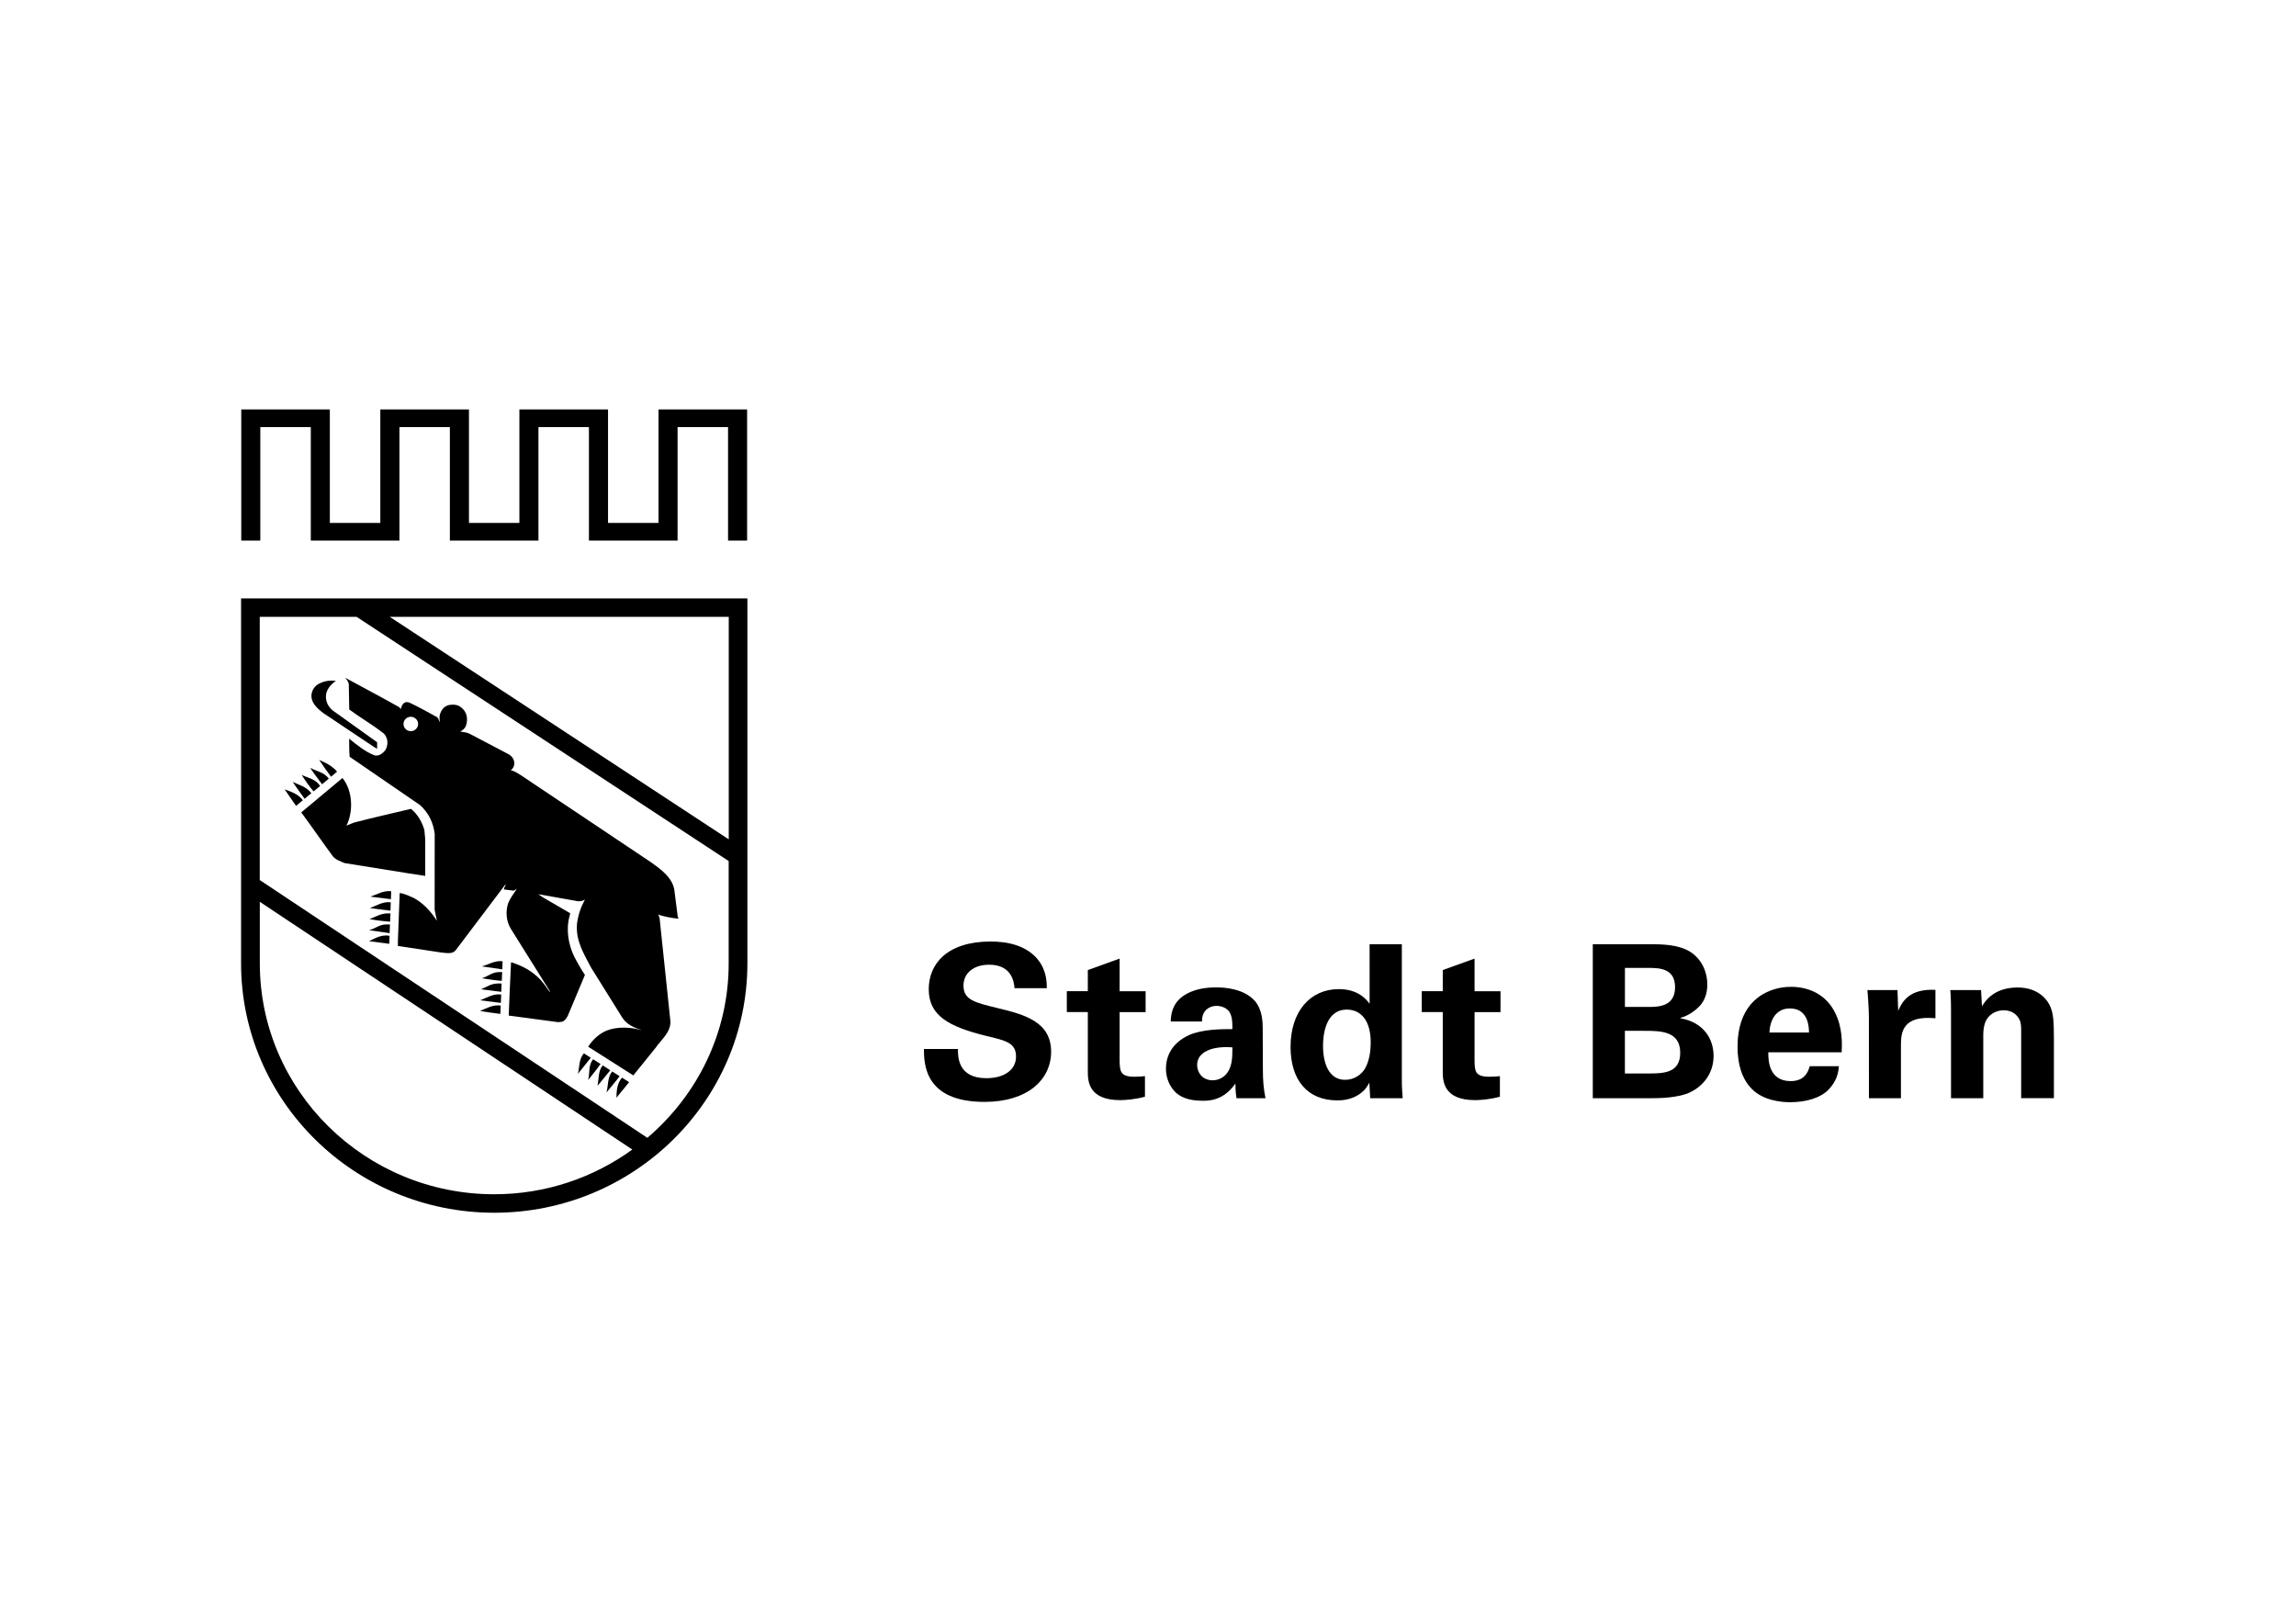 <svg xmlns="http://www.w3.org/2000/svg" 
	xmlns:xlink="http://www.w3.org/1999/xlink" 
	version="1.0" 
	id="katman_1" 
	x="0px" 
	y="0px" 
	viewBox="0 0 1190.55 841.89" 
	style="enable-background:new 0 0 1190.55 841.89;" 
	xml:space="preserve"
>
<g>
	<path d="M174.2,353.04c-2.31,1.37-4.64,4.1-5.11,6.87c-0.47,3.42,0.93,6.4,3.47,8.45c7.65,5.5,15.32,10.96,22.99,16.46v3.42   l-1.87-1.14l-26-17.37c-3.27-2.51-6.97-5.73-6.04-10.32c0.47-2.28,2.1-4.33,4.41-5.24C168.39,353.04,171.42,352.55,174.2,353.04"/>
	<path d="M341.46,212.27v58.84h-26.18v-58.84h-45.96v58.84h-26.15v-58.84h-45.96v58.84h-26.18v-58.84H125.1v67.99h9.88v-58.84h26.18   v58.84h45.96v-58.84h26.15v58.84h45.93v-58.84h26.18v58.84h45.96v-58.84h26.18v58.84h9.88v-67.99H341.46"/>
	<path d="M220.05,430.34c-1.17-4.15-3.47-8.24-6.97-10.99c-9.75,2.31-19.73,4.59-29.47,7.1c-1.43,0.47-2.57,1.11-3.97,1.61   c3.71-7.34,3.24-18.3-2.07-24.7l-21.36,17.83c5.57,7.54,10.91,15.34,16.46,22.86c1.63,1.84,3.97,2.51,6.04,3.42l32.97,5.29   l8.81,1.35v-18.97L220.05,430.34"/>
	<path d="M169.09,395.66c-1.09-0.49-3.58-1.71-3.58-1.71c2.05,3.14,4.1,6.07,6.14,8.74l3.11-2.59   C173.37,398.07,169.97,396.1,169.09,395.66"/>
	<path d="M160.85,398.07c1.81,2.9,4.1,5.65,6.14,8.55l3.5-2.93C168.18,400.37,164.06,399.88,160.85,398.07"/>
	<path d="M165.95,407.45c-2.31-3.63-6.27-4.12-9.51-5.7c1.81,2.93,3.89,5.83,6.14,8.55l3.34-2.75   C165.93,407.5,165.95,407.48,165.95,407.45"/>
	<path d="M151.8,405.38c1.84,2.9,4.1,5.83,6.14,8.74l3.5-2.9C158.9,407.86,155.02,406.96,151.8,405.38"/>
	<path d="M147.6,409.26l5.91,8.55l3.53-2.93C154.73,411.75,151.05,410.43,147.6,409.26"/>
	<path d="M249.86,501.02l10.58,1.53l0.18-4.2C256.6,497.86,253.23,500.11,249.86,501.02"/>
	<path d="M258.7,503.98c-3.5,0-5.81,2.28-8.81,3.21c3.14,0.44,6.71,1.09,10.29,1.32l0.21-4.54H258.7"/>
	<path d="M253.33,511.08l-3.94,1.81l10.52,1.32l0.18-4.3C257.71,509.73,255.33,509.99,253.33,511.08"/>
	<path d="M248.95,518.6l10.76,1.35l0.18-4.33C255.79,515.02,252.58,517.25,248.95,518.6"/>
	<path d="M248.95,524.09c3.37,0.67,6.95,1.11,10.52,1.56l0.16-4.33C255.56,520.75,252.37,522.74,248.95,524.09"/>
	<path d="M192.06,464.86c3.53,0.41,7.1,0.88,10.65,1.32l0.13-4.12C198.82,461.57,195.45,463.75,192.06,464.86"/>
	<path d="M191.82,470.82l10.65,1.32l0.16-4.35C198.61,467.3,195.22,469.48,191.82,470.82"/>
	<path d="M200.43,473.55c-3.27,0.23-5.81,1.81-8.81,2.95c3.63,0.67,7.26,1.11,10.68,1.37l0.16-4.33H200.43"/>
	<path d="M200.19,479.27c-3.47,0-5.81,2.28-8.84,2.98l9.51,1.37l1.17,0.18l0.18-4.54H200.19"/>
	<path d="M191.36,487.96l10.5,1.35l0.13-4.15C197.97,484.38,194.54,486.38,191.36,487.96"/>
	<path d="M299.65,556.75l6.69-8.35l-3.55-2.28C300.14,548.9,300.56,553.15,299.65,556.75"/>
	<path d="M304.99,559.94c2.07-2.67,4.56-5.62,6.4-8.32l-3.81-2.44C305.04,551.95,305.87,556.39,304.99,559.94"/>
	<path d="M309.84,562.92c2.05-2.49,4.56-5.39,6.61-8.06l-3.94-2.51C310.12,555.27,310.56,559.32,309.84,562.92"/>
	<path d="M314.5,566.37c2.26-2.88,4.72-5.57,6.79-8.42l-3.84-2.46C315,558.43,315.44,562.5,314.5,566.37"/>
	<path d="M319.64,569.11l6.58-8.06l-3.68-2.36C320.08,561.44,319.64,565.49,319.64,569.11"/>
	<path d="M341.43,474.01l0.7,0.44c3.24,0.91,6.48,1.61,9.75,1.81l-0.44-0.93l-1.63-12.8c-0.47-7.31-7.41-12.1-12.99-15.99   l-67.08-44.87c-1.61-0.91-3.01-2.02-4.87-2.28c1.17-0.91,1.84-2.28,1.84-3.63c0-2.07-1.37-3.91-3.21-4.85l-19.52-10.26   c-1.63-0.93-3.47-1.11-5.34-1.37l1.4-0.91c1.17-0.93,1.66-2.05,1.94-3.47c0.44-2.54,0.13-4.77-1.48-6.82   c-1.63-1.84-3.32-3.11-7.08-2.67c-2.23,0.31-4.17,1.61-5.24,4.74c-0.47,1.37-0.23,3.21,0,4.35c-0.7-0.93-0.7-2.07-1.63-2.75   c-4.64-2.51-9.05-5.03-13.45-7.1c-1.17-0.7-2.54-0.91-3.47-0.23c-1.17,0.67-1.4,2.05-1.87,3.21l-0.67-0.96   c-9.31-5.24-18.82-10.24-28.1-15.29c0.7,0.91,1.61,1.84,1.87,3.19l0.23,13.25c5.57,4.15,11.61,7.57,17.16,11.9   c1.17,0.67,1.87,1.84,2.33,3.21c0.67,2.05,0.21,4.56-0.93,6.19c-1.43,1.61-3.03,2.95-5.37,2.51c-4.87-1.87-9.05-5.29-13.22-8.68   c0,2.95,0,6.19,0.23,9.38l36.68,25.17c4.41,4.12,6.74,9.15,7.44,14.85l-0.03,33.18v6.17l1.17,5.7c-2.8-4.56-7.21-9.36-12.08-11.9   c-2.31-0.91-4.64-2.28-7.21-2.51c-0.08,3.16-0.21,6.35-0.36,9.54l-0.57,15.16c0,0.91-0.03,1.81-0.03,2.72l22.52,3.42   c2.57,0.23,5.81,0.93,7.44-1.14l25.76-34.09h0.23c-0.23,0.93-0.96,1.61-0.96,2.51l5.11,0.65l1.61-0.91   c-1.61,2.28-3.24,4.59-4.38,7.1c-1.63,4.35-1.17,9.85,1.37,13.74l20.17,32.27v0.44l-3.01-4.15c-4.43-5.94-10.65-9.38-17.16-11.4   l-0.7,15.14l-0.44,10.89l-0.08,1.63l25.61,3.42l2.07-0.21c1.43-0.47,2.33-1.84,3.03-3.24l8.81-21.02c-2.1-3.21-3.94-6.4-5.57-9.59   c-3.01-6.19-4.41-14.18-2.28-21.28l0.21-1.14l-14.59-8.48l-1.87-1.37l19.28,3.42c1.61,0.47,3.71,0.23,4.87-0.7   c-2.1,3.89-3.42,7.49-4.12,12.29c-0.91,8.94,3.5,15.79,7.18,22.89l16.25,26.05c2.31,3.65,5.96,5.11,9.88,6.48h-0.23   c-5.34-1.61-12.31-1.84-17.63,0.23c-3.94,1.61-7.41,4.77-9.69,8.4l23.41,14.88l11.59-14.36c3.01-4.35,7.67-7.8,7.67-13.48   l-5.57-53.08C342.13,475.59,341.43,474.89,341.43,474.01 M213,379.07c-2.1,0-3.78-1.68-3.78-3.73c0-2.05,1.71-3.73,3.78-3.73   c2.1,0,3.81,1.68,3.81,3.73C216.81,377.38,215.1,379.07,213,379.07z"/>
	<path d="M125,310.25v189.17c0,71.31,58.89,129.32,131.29,129.32s131.26-58.01,131.26-129.32V310.25H125 M377.88,435.16   L202.11,319.81h175.77V435.16z M134.72,499.41v-31.86l193.16,128.44c-20.11,14.52-44.79,23.17-71.57,23.17   C189.26,619.19,134.72,565.46,134.72,499.41L134.72,499.41z M335.68,589.9L134.69,456.26V319.81h50.23l192.92,126.59v53.01   C377.88,535.55,361.47,567.92,335.68,589.9L335.68,589.9z"/>
	<path d="M496.72,543.82c0,3.76-0.23,15.16,14.72,15.16c9.43,0,15.4-4.43,15.4-11.17c0-7.1-5.05-8.29-15.4-10.73   c-19.28-4.77-29.86-10.39-29.86-24.21c0-13.17,9.56-24.75,32.14-24.75c8.42,0,18.4,1.87,24.47,9.38   c4.61,5.75,4.61,12.13,4.61,14.83h-16.74c-0.23-2.75-1.11-12.18-13.14-12.18c-8.06,0-13.32,4.33-13.32,10.86   c0,7.39,5.91,8.76,17.6,11.61c14.02,3.34,27.84,7.1,27.84,22.65c0,14.39-12.1,26-34.55,26c-31.1,0-31.34-19.67-31.42-27.42h17.65"/>
	<path d="M593.69,568.6c-5.37,1.43-10.21,1.76-12.88,1.76c-16.74,0-16.74-10.37-16.74-15.01v-30.64h-10.89v-10.83h10.89v-10.96   l16.49-5.94v16.93h13.48v10.83h-13.48v25.22c0.13,5.08,0.13,8.27,7.54,8.27c2.46,0,3.58-0.1,5.6-0.31V568.6"/>
	<path d="M641.18,569.37c-0.57-3.42-0.57-5.96-0.57-7.62c-6.27,8.94-13.79,8.94-16.95,8.94c-8.16,0-11.87-2.33-14.13-4.41   c-3.37-3.34-4.95-7.85-4.95-12.29s1.58-12.6,12-17.37c6.97-3.08,16.98-3.08,22.45-3.08c0-3.65-0.1-5.42-0.8-7.41   c-1.45-4.1-5.81-4.64-7.39-4.64c-2.38,0-4.85,1.01-6.3,3.11c-1.24,1.89-1.24,3.63-1.24,4.98h-16.23c0.1-3.01,0.44-8.94,6.4-13.17   c5.16-3.65,11.79-4.51,17.16-4.51c4.72,0,14.59,0.75,20.19,7.18c3.81,4.54,3.94,11.17,3.94,13.71l0.1,22.42   c0,4.77,0.36,9.51,1.35,14.15L641.18,569.37 M620.75,552.11c0,3.76,2.57,7.96,8.06,7.96c3.03,0,5.52-1.45,7.08-3.24   c2.9-3.5,3.16-7.85,3.16-13.82C628.4,542.16,620.75,545.47,620.75,552.11z"/>
	<path d="M710.18,489.54h16.72v70.76c0,3.32,0.26,6.97,0.44,9.07h-16.85l-0.44-8.06c-1.11,1.97-2.23,4.1-5.7,6.3   c-4.17,2.67-8.53,2.88-10.99,2.88c-15.16,0-24.16-10.26-24.16-27.73c0-18.48,10.24-29.96,25.07-29.96   c10.19,0,14.46,5.62,15.92,7.62L710.18,489.54 M697.48,559.83c4.85,0,8.76-2.85,10.58-6.3c2.46-4.64,2.7-10.37,2.7-13.17   c0-10.96-4.85-16.93-12.39-16.93c-11.07,0-12.34,13.17-12.34,18.79C686.05,551.57,689.21,559.83,697.48,559.83z"/>
	<path d="M777.75,568.6c-5.39,1.43-10.21,1.76-12.91,1.76c-16.72,0-16.72-10.37-16.72-15.01v-30.64h-10.89v-10.83h10.89v-10.96   l16.49-5.94v16.93h13.45v10.83h-13.45v25.22c0.1,5.08,0.1,8.27,7.54,8.27c2.46,0,3.55-0.1,5.6-0.31L777.75,568.6"/>
	<path d="M825.91,489.54h30.33c4.69,0,13.79,0,19.96,3.78c7.41,4.61,9.1,12.39,9.1,17c0,3.01-0.57,8.19-4.69,11.95   c-0.57,0.65-4.51,4.23-9.23,5.42v0.23c12.36,2.2,17.16,11.04,17.16,19.44c0,9.41-5.6,15.68-11.87,18.79   c-6.3,3.21-17.29,3.21-20.43,3.21h-30.33L825.91,489.54 M842.55,522.04h12.08c4.95,0,13.95,0,13.95-10.26   c0-9.98-8.53-9.98-14.23-9.98h-11.77v20.24 M842.55,556.54h11.77c7.96,0,16.93,0,16.93-10.73c0-11.38-10.42-11.38-18.71-11.38   h-9.98V556.54z"/>
	<path d="M916.92,545.6c0,3.63,0,14.9,11.59,14.9c4.17,0,8.27-1.53,9.88-7.72h15.14c-0.21,2.62-0.78,7.39-5.37,12.13   c-4.15,4.3-11.59,6.53-19.91,6.53c-4.82,0-14.05-0.91-19.96-6.97c-5.16-5.31-7.31-12.83-7.31-21.77c0-9.07,2.26-19.91,11.77-26.41   c4.38-2.88,9.77-4.67,15.97-4.67c8.04,0,17.73,3.08,22.89,13.5c3.81,7.62,3.58,15.81,3.37,20.45h-38.05 M938.02,535.31   c0-2.54-0.21-12.49-9.88-12.49c-7.28,0-10.32,5.96-10.65,12.49H938.02L938.02,535.31z"/>
	<path d="M969.09,527.23c0-2.64-0.44-10.73-0.78-13.92h15.6l0.36,10.71c2.1-4.77,5.81-11.51,19.31-10.83v14.72   c-16.85-1.56-17.88,6.97-17.88,13.92v27.55H969.1L969.09,527.23"/>
	<path d="M1011.66,523.47c0-0.23,0-6.3-0.36-10.16h15.94l0.47,8.4c1.58-2.54,6.07-9.75,18.46-9.75c11.07,0,15.79,6.66,17.24,10.52   c1.24,3.42,1.61,6.3,1.61,16.69v30.17h-16.98v-34.71c0-2.33,0-4.3-0.91-6.09c-1.22-2.44-3.84-4.77-8.09-4.77   c-3.55,0-6.82,1.66-8.63,4.35c-1.01,1.43-2.02,4.17-2.02,8.5v32.74h-16.72L1011.66,523.47"/>
</g>
</svg>